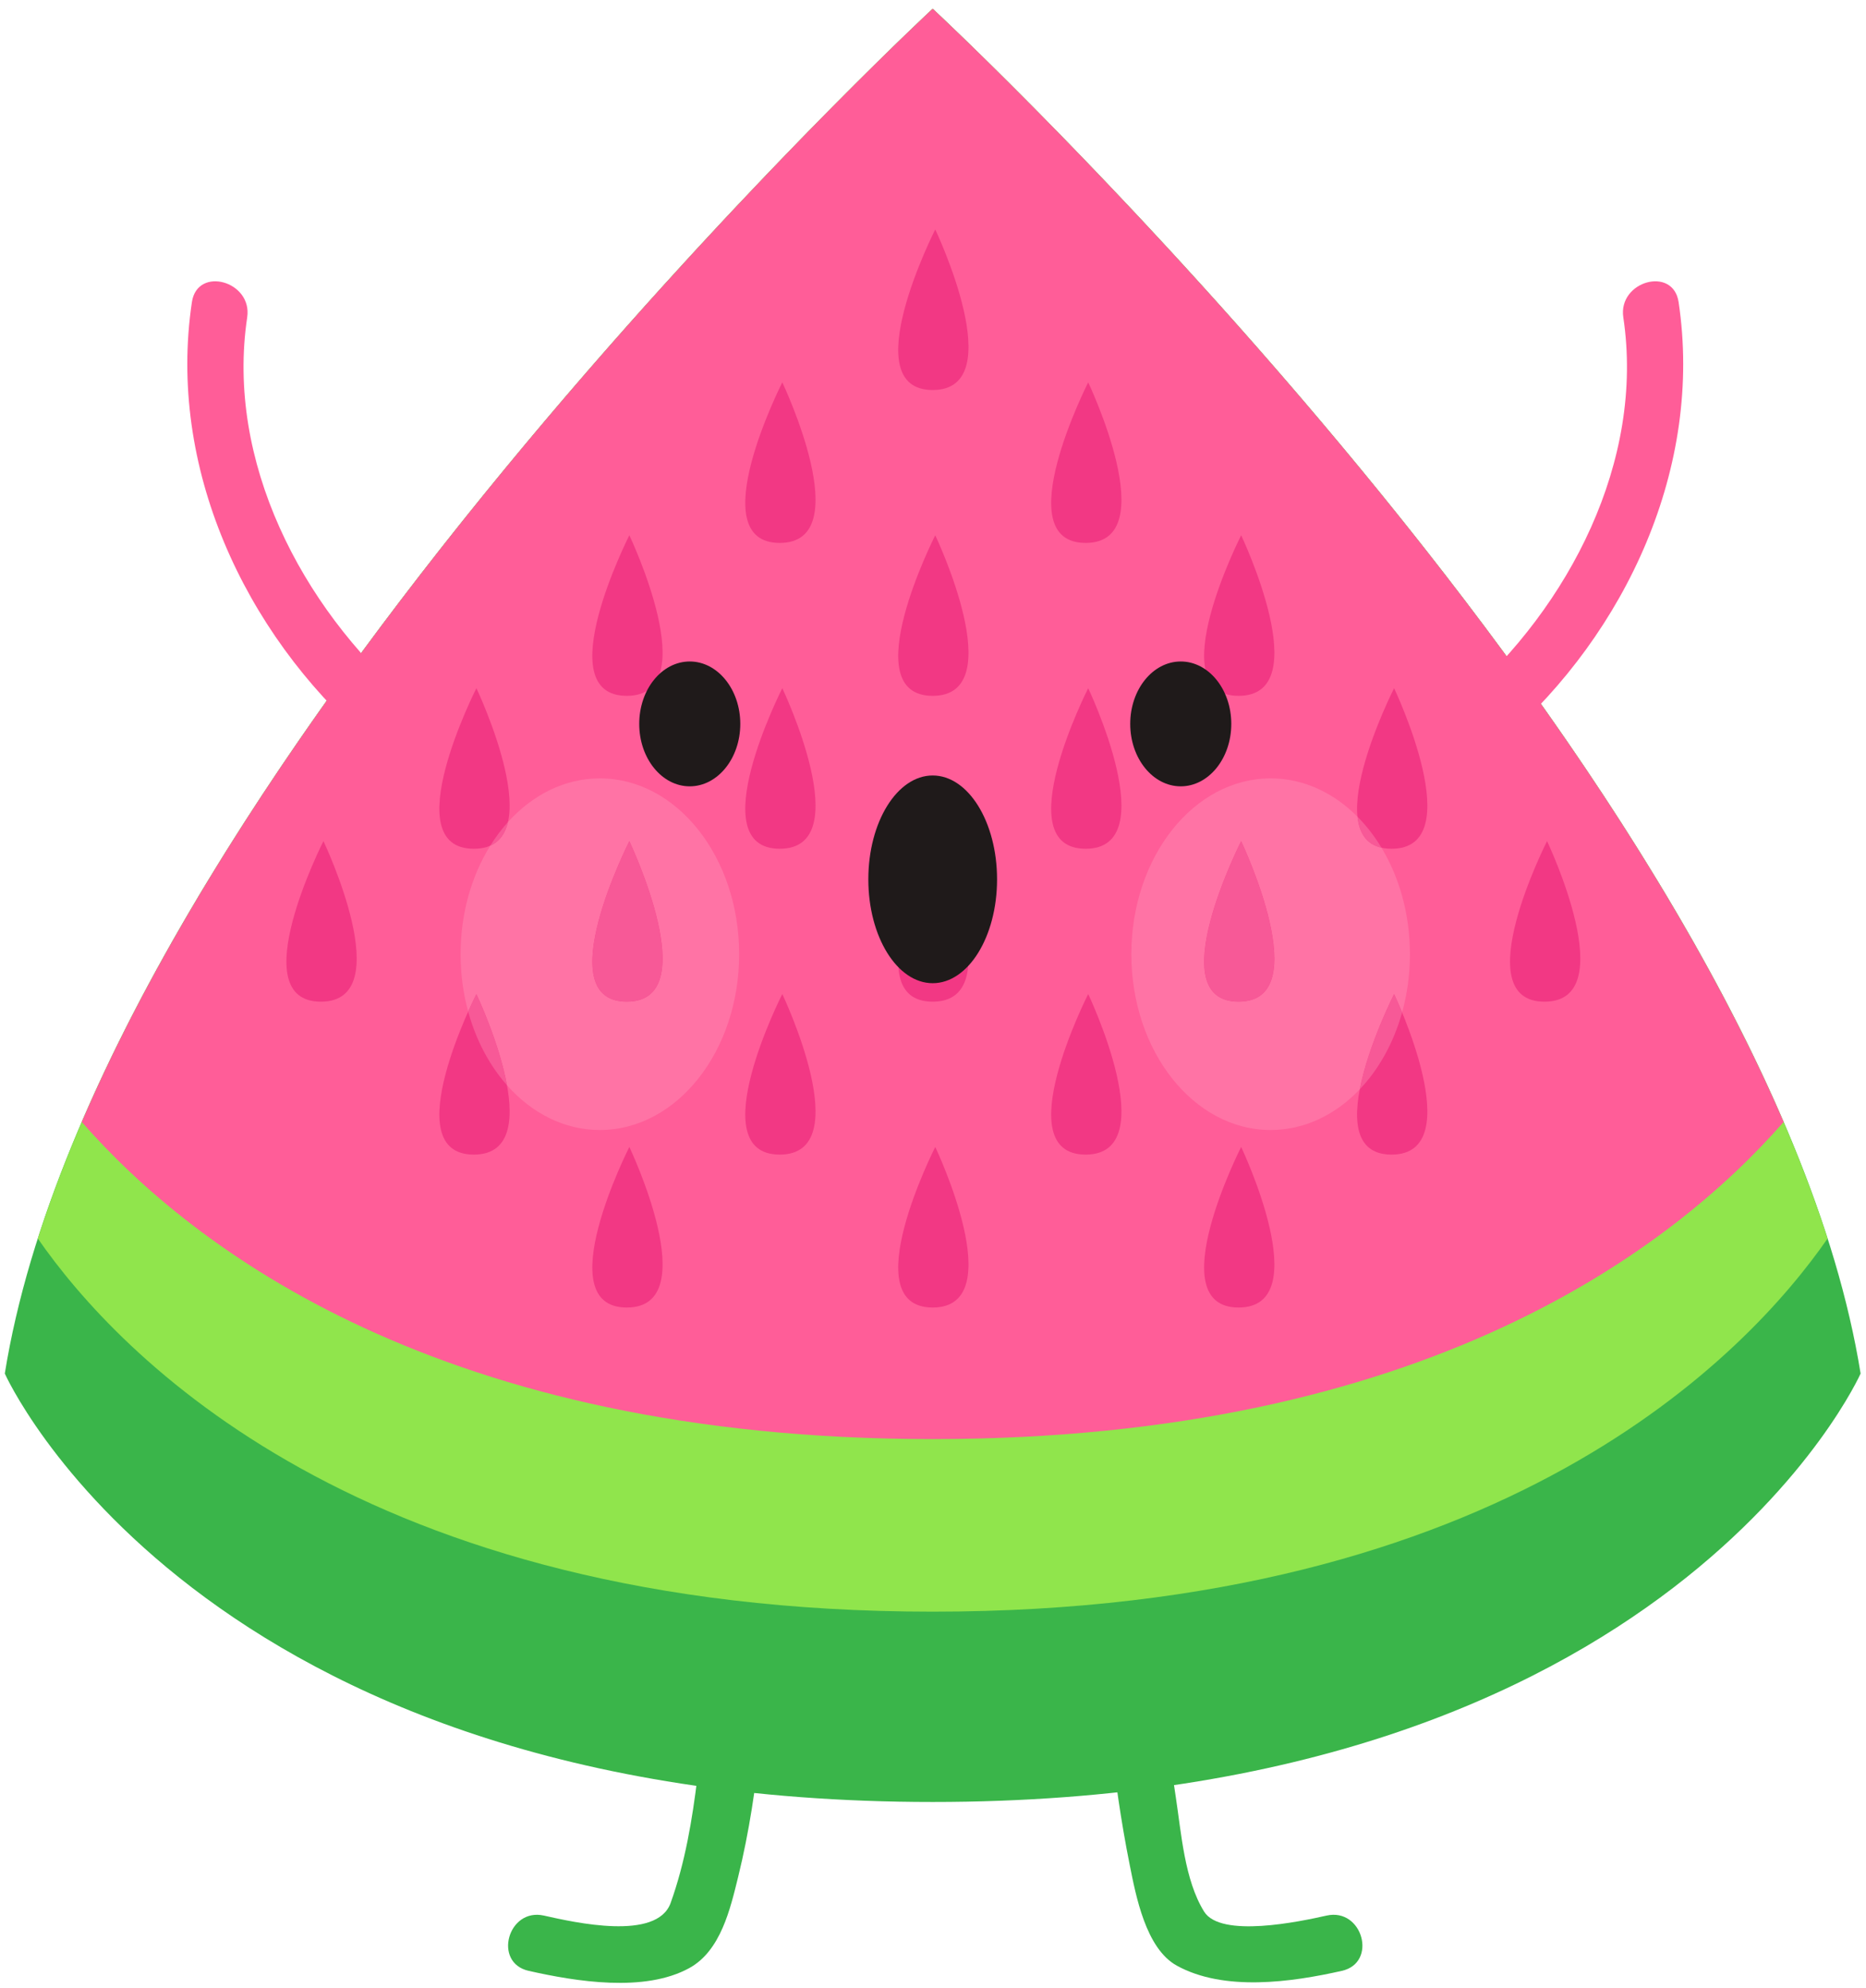 <?xml version="1.0" encoding="UTF-8"?>
<svg width="122px" height="130px" viewBox="0 0 122 130" version="1.1" xmlns="http://www.w3.org/2000/svg" xmlns:xlink="http://www.w3.org/1999/xlink">
    <!-- Generator: Sketch 44.1 (41455) - http://www.bohemiancoding.com/sketch -->
    <title>watermelon</title>
    <desc>Created with Sketch.</desc>
    <defs></defs>
    <g id="Page-1" stroke="none" stroke-width="1" fill="none" fill-rule="evenodd">
        <g id="159072-OUUEO9-538" transform="translate(-346, -122)">
            <g id="watermelon" transform="translate(341, 116)">
                <path d="M51.566,110.522 C51.406,114.428 51.074,118.331 50.601,122.211 C50.262,124.986 49.795,127.805 48.846,130.443 C47.948,132.939 42.574,131.72 40.563,131.268 C38.207,130.737 37.207,134.353 39.566,134.882 C42.673,135.582 47.147,136.311 50.076,134.695 C52.124,133.564 52.746,130.827 53.26,128.74 C54.709,122.857 55.068,116.561 55.316,110.522 C55.416,108.103 51.666,108.113 51.566,110.522" id="Fill-54" fill="#3AB54A"></path>
                <path d="M76.978,110.522 C77.217,116.348 77.713,122.232 78.861,127.954 C79.264,129.964 79.908,133.417 81.936,134.539 C85.029,136.246 89.427,135.627 92.729,134.882 C95.088,134.353 94.087,130.737 91.731,131.268 C89.994,131.658 84.811,132.761 83.723,131.004 C82.442,128.936 82.234,125.868 81.875,123.526 C81.215,119.236 80.906,114.858 80.728,110.522 C80.629,108.113 76.878,108.103 76.978,110.522" id="Fill-55" fill="#3AB54A"></path>
                <path d="M126.647,95.822 C120.425,57.147 66.005,6.594 65.98,6.571 C65.955,6.594 11.535,57.147 5.314,95.822 C5.314,95.822 17.758,123.838 65.98,123.838 C114.203,123.838 126.647,95.822 126.647,95.822" id="Fill-56" fill="#3AB54A"></path>
                <path d="M7.473,86.994 C12.725,94.563 28.598,111.393 65.98,111.393 C103.363,111.393 119.236,94.563 124.487,86.994 C112.603,49.886 66.003,6.593 65.98,6.571 C65.957,6.593 19.356,49.886 7.473,86.994" id="Fill-57" fill="#90E54C"></path>
                <path d="M10.346,79.369 C17.608,87.67 33.842,100.108 65.98,100.108 C98.118,100.108 114.352,87.67 121.614,79.37 C106.493,44.209 66.002,6.591 65.98,6.571 C65.959,6.591 25.467,44.209 10.346,79.369" id="Fill-58" fill="#FF5D98"></path>
                <path d="M66.147,21.004 C66.147,21.004 60.813,31.504 65.98,31.504 C71.147,31.504 66.147,21.004 66.147,21.004" id="Fill-59" fill="#F23884"></path>
                <path d="M56.147,31.004 C56.147,31.004 50.813,41.504 55.98,41.504 C61.147,41.504 56.147,31.004 56.147,31.004" id="Fill-60" fill="#F23884"></path>
                <path d="M76.147,31.004 C76.147,31.004 70.813,41.504 75.98,41.504 C81.147,41.504 76.147,31.004 76.147,31.004" id="Fill-61" fill="#F23884"></path>
                <path d="M66.147,41.004 C66.147,41.004 60.813,51.504 65.98,51.504 C71.147,51.504 66.147,41.004 66.147,41.004" id="Fill-62" fill="#F23884"></path>
                <path d="M46.147,41.004 C46.147,41.004 40.813,51.504 45.98,51.504 C51.147,51.504 46.147,41.004 46.147,41.004" id="Fill-63" fill="#F23884"></path>
                <path d="M86.147,41.004 C86.147,41.004 80.813,51.504 85.98,51.504 C91.147,51.504 86.147,41.004 86.147,41.004" id="Fill-64" fill="#F23884"></path>
                <path d="M56.147,51.004 C56.147,51.004 50.813,61.504 55.98,61.504 C61.147,61.504 56.147,51.004 56.147,51.004" id="Fill-65" fill="#F23884"></path>
                <path d="M76.147,51.004 C76.147,51.004 70.813,61.504 75.98,61.504 C81.147,61.504 76.147,51.004 76.147,51.004" id="Fill-66" fill="#F23884"></path>
                <path d="M36.147,51.004 C36.147,51.004 30.813,61.504 35.98,61.504 C41.147,61.504 36.147,51.004 36.147,51.004" id="Fill-67" fill="#F23884"></path>
                <path d="M96.147,51.004 C96.147,51.004 90.813,61.504 95.98,61.504 C101.147,61.504 96.147,51.004 96.147,51.004" id="Fill-68" fill="#F23884"></path>
                <path d="M66.147,61.004 C66.147,61.004 60.813,71.504 65.98,71.504 C71.147,71.504 66.147,61.004 66.147,61.004" id="Fill-69" fill="#F23884"></path>
                <path d="M46.147,61.004 C46.147,61.004 40.813,71.504 45.98,71.504 C51.147,71.504 46.147,61.004 46.147,61.004" id="Fill-70" fill="#F23884"></path>
                <path d="M86.147,61.004 C86.147,61.004 80.813,71.504 85.98,71.504 C91.147,71.504 86.147,61.004 86.147,61.004" id="Fill-71" fill="#F23884"></path>
                <path d="M56.147,71.004 C56.147,71.004 50.813,81.504 55.98,81.504 C61.147,81.504 56.147,71.004 56.147,71.004" id="Fill-72" fill="#F23884"></path>
                <path d="M76.147,71.004 C76.147,71.004 70.813,81.504 75.98,81.504 C81.147,81.504 76.147,71.004 76.147,71.004" id="Fill-73" fill="#F23884"></path>
                <path d="M36.147,71.004 C36.147,71.004 30.813,81.504 35.98,81.504 C41.147,81.504 36.147,71.004 36.147,71.004" id="Fill-74" fill="#F23884"></path>
                <path d="M96.147,71.004 C96.147,71.004 90.813,81.504 95.98,81.504 C101.147,81.504 96.147,71.004 96.147,71.004" id="Fill-75" fill="#F23884"></path>
                <path d="M106.147,61.004 C106.147,61.004 100.813,71.504 105.98,71.504 C111.147,71.504 106.147,61.004 106.147,61.004" id="Fill-76" fill="#F23884"></path>
                <path d="M26.147,61.004 C26.147,61.004 20.813,71.504 25.98,71.504 C31.147,71.504 26.147,61.004 26.147,61.004" id="Fill-77" fill="#F23884"></path>
                <path d="M66.147,81.004 C66.147,81.004 60.813,91.504 65.98,91.504 C71.147,91.504 66.147,81.004 66.147,81.004" id="Fill-78" fill="#F23884"></path>
                <path d="M46.147,81.004 C46.147,81.004 40.813,91.504 45.98,91.504 C51.147,91.504 46.147,81.004 46.147,81.004" id="Fill-79" fill="#F23884"></path>
                <path d="M86.147,81.004 C86.147,81.004 80.813,91.504 85.98,91.504 C91.147,91.504 86.147,81.004 86.147,81.004" id="Fill-80" fill="#F23884"></path>
                <path d="M85.502,53.339 C85.502,55.594 84.022,57.421 82.198,57.421 C80.374,57.421 78.895,55.594 78.895,53.339 C78.895,51.084 80.374,49.257 82.198,49.257 C84.022,49.257 85.502,51.084 85.502,53.339" id="Fill-81" fill="#1F1A1A"></path>
                <path d="M53.4,53.339 C53.4,55.594 51.92,57.421 50.096,57.421 C48.271,57.421 46.793,55.594 46.793,53.339 C46.793,51.084 48.271,49.257 50.096,49.257 C51.92,49.257 53.4,51.084 53.4,53.339" id="Fill-82" fill="#1F1A1A"></path>
                <path d="M70.188,63.504 C70.188,67.254 68.305,70.295 65.98,70.295 C63.656,70.295 61.772,67.254 61.772,63.504 C61.772,59.753 63.656,56.712 65.98,56.712 C68.305,56.712 70.188,59.753 70.188,63.504" id="Fill-83" fill="#1F1A1A"></path>
                <path d="M44.22,79.896 C41.887,79.896 39.76,78.789 38.149,76.969 C37.635,74.128 36.147,71.004 36.147,71.004 C36.147,71.004 35.922,71.447 35.609,72.151 C35.288,70.975 35.113,69.712 35.113,68.398 C35.113,65.721 35.838,63.259 37.053,61.305 C37.691,61.025 38.049,60.471 38.212,59.757 C39.816,57.979 41.918,56.901 44.22,56.901 C49.248,56.901 53.326,62.048 53.326,68.398 C53.326,74.749 49.248,79.896 44.22,79.896 M46.147,61.004 C46.147,61.004 40.813,71.504 45.98,71.504 C51.147,71.504 46.147,61.004 46.147,61.004" id="Fill-84" fill="#FF73A5"></path>
                <path d="M37.053,61.305 C37.401,60.745 37.789,60.226 38.212,59.757 C38.049,60.471 37.691,61.025 37.053,61.305" id="Fill-85" fill="#F75997"></path>
                <path d="M45.98,71.504 C40.813,71.504 46.147,61.004 46.147,61.004 C46.147,61.004 51.147,71.504 45.98,71.504" id="Fill-86" fill="#F75997"></path>
                <path d="M38.149,76.969 C37.005,75.676 36.121,74.023 35.609,72.151 C35.922,71.447 36.147,71.004 36.147,71.004 C36.147,71.004 37.635,74.128 38.149,76.969" id="Fill-87" fill="#F75997"></path>
                <path d="M88.075,79.896 C83.046,79.896 78.969,74.749 78.969,68.398 C78.969,62.048 83.046,56.901 88.075,56.901 C90.222,56.901 92.195,57.839 93.752,59.409 C93.86,60.439 94.311,61.213 95.323,61.437 C96.489,63.369 97.182,65.782 97.182,68.398 C97.182,69.733 97.002,71.013 96.671,72.204 C96.369,71.469 96.147,71.004 96.147,71.004 C96.147,71.004 94.459,74.327 93.902,77.234 C92.323,78.896 90.291,79.896 88.075,79.896 M86.147,61.004 C86.147,61.004 80.813,71.504 85.98,71.504 C91.147,71.504 86.147,61.004 86.147,61.004" id="Fill-88" fill="#FF73A5"></path>
                <path d="M95.323,61.437 C94.311,61.213 93.86,60.439 93.752,59.409 C94.34,60.001 94.868,60.682 95.323,61.437" id="Fill-89" fill="#F75997"></path>
                <path d="M85.98,71.504 C80.813,71.504 86.147,61.004 86.147,61.004 C86.147,61.004 91.147,71.504 85.98,71.504" id="Fill-90" fill="#F75997"></path>
                <path d="M93.902,77.234 C94.459,74.327 96.147,71.004 96.147,71.004 C96.147,71.004 96.369,71.469 96.671,72.204 C96.121,74.184 95.154,75.917 93.902,77.234" id="Fill-91" fill="#F75997"></path>
                <path d="M103.267,54.419 C111.358,47.339 116.356,36.503 114.748,25.755 C114.392,23.371 110.778,24.388 111.133,26.752 C112.537,36.143 107.598,45.658 100.614,51.768 C98.791,53.363 101.455,56.005 103.267,54.419" id="Fill-92" fill="#FF5D98"></path>
                <path d="M29.028,54.419 C20.937,47.339 15.938,36.503 17.547,25.755 C17.903,23.371 21.517,24.388 21.162,26.752 C19.758,36.143 24.697,45.658 31.681,51.768 C33.504,53.363 30.84,56.005 29.028,54.419" id="Fill-93" fill="#FF5D98"></path>
            </g>
        </g>
    </g>
</svg>